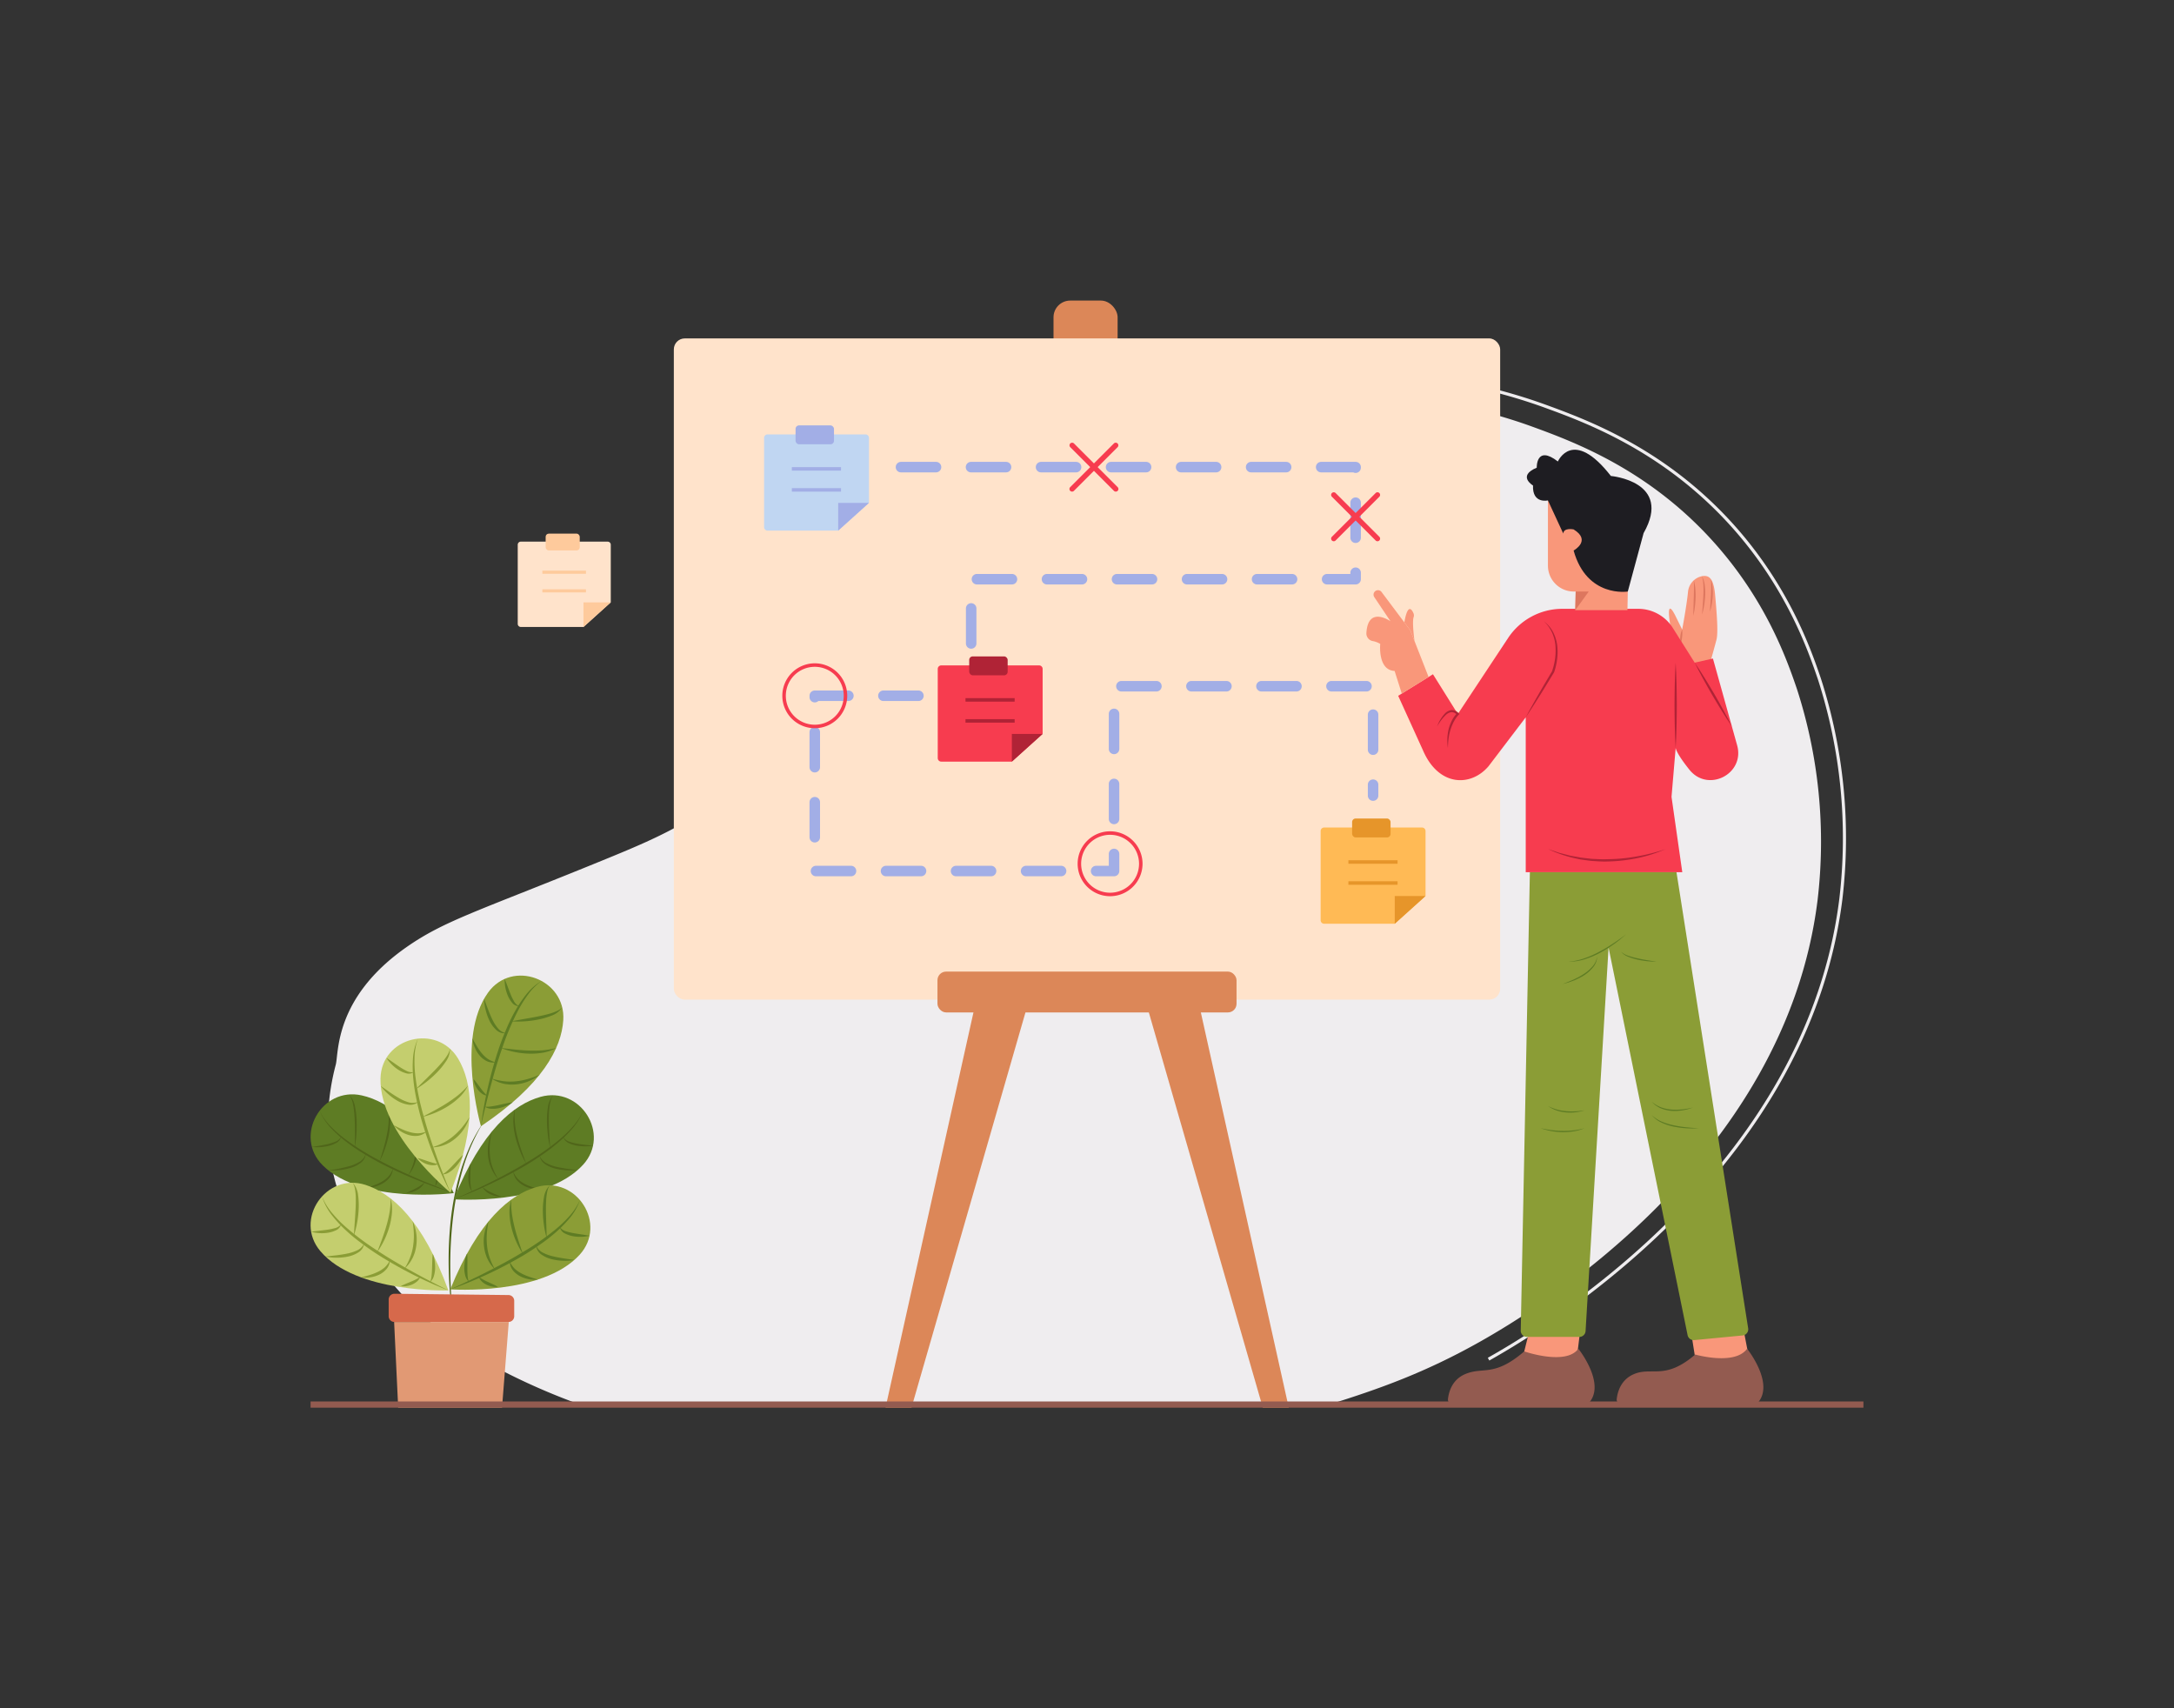 <svg id="Layer_1" data-name="Layer 1" xmlns="http://www.w3.org/2000/svg" viewBox="0 0 700 550"><rect x="0" y="0" width="700" height="550" fill="#333333" stroke="none"/><title>strategic planning</title><path d="M427.953,452.225c16.25-5.08,30.83-10.27,48.37-20.12,18.09-10.16,98.45-58.51,108.9-142.19a159.615,159.615,0,0,0-6.66-68.16c-3.23-9.47-9.93-28.49-26.84-47.3-20.7-23.04-44.32-31.97-58.17-37.02-29.14-10.63-53.58-10.07-65.22-9.69-12.56.41-34.73,1.33-59.93,12.34-16.44,7.18-26.66,15.37-41.72,27.61-23.86,19.41-27,27.49-68.74,67.57-11.46,11-20.88,19.67-35.26,28.21-9.97,5.92-18.03,9.23-32.9,15.27-36.55,14.85-46.957,17.857-58.917,26.217-23.26,16.27-21.753,34.013-22.753,37.833a75.127,75.127,0,0,0-1.77,29.97c3.05,20.07,13.86,33.19,20.57,41.13a113.098,113.098,0,0,0,32.9,26.44,210.247,210.247,0,0,0,26.96,11.89Z" fill="#efedef"/><path d="M479.544,438.04l-.49-.872c23.9-13.427,102.697-63.765,113.178-147.737a166.239,166.239,0,0,0-6.914-70.771c-2.977-8.732-9.949-29.18-27.848-49.096-21.92-24.391-46.945-33.519-60.39-38.422a174.114,174.114,0,0,0-67.747-10.069c-12.425.404-35.551,1.157-62.243,12.812l-.4-.916c26.868-11.732,51.009-12.518,62.61-12.895A175.003,175.003,0,0,1,497.422,130.203c13.526,4.933,38.704,14.116,60.792,38.693,18.035,20.067,25.054,40.651,28.051,49.441a167.315,167.315,0,0,1,6.959,71.218C582.686,373.992,503.548,424.554,479.544,438.04Z" fill="#efedef"/><rect x="339.218" y="96.775" width="20.64" height="20.64" rx="5.379" fill="#dc8758"/><polygon points="293.486 453.225 285.127 453.225 319.007 300.939 336.075 305.534 293.486 453.225" fill="#dc8758"/><polygon points="406.609 453.225 414.968 453.225 381.088 300.939 364.02 305.534 406.609 453.225" fill="#dc8758"/><rect x="216.966" y="108.959" width="266.068" height="212.898" rx="3.524" fill="#ffe3cb"/><rect x="301.851" y="312.82" width="96.299" height="13.146" rx="2.779" fill="#dc8758"/><path d="M545.307,220.586s-3.582-2.424-5.88-11.682-3.119-16.789-.053-10.805l2.262,4.599s1.424-7.536,1.879-12.1a5.68,5.68,0,0,1,4.46-5.077c2.239-.433,3.767.573,4.261,5.918.74,7.994.903,12.239.508,14.266-.137.702-2.231,8.18-2.231,8.18Z" fill="#f9977a"/><path d="M541.141,207.317a7.144,7.144,0,0,0,.309-1.14,11.533,11.533,0,0,0,.173-1.146c.033-.384.066-.767.063-1.155a8.686,8.686,0,0,0-.05-1.177,5.077,5.077,0,0,0-.396,1.12,8.083,8.083,0,0,0-.198,1.154,8.555,8.555,0,0,0-.038,1.168A5.888,5.888,0,0,0,541.141,207.317Z" fill="#dd765e"/><path d="M545.236,198.231a24.246,24.246,0,0,0,.493-2.826c.124-.948.188-1.903.223-2.859a24.282,24.282,0,0,0-.067-2.873,13.173,13.173,0,0,0-.506-2.831c.1,1.911.05,3.79-.012,5.686l-.086,2.844C545.257,196.321,545.228,197.271,545.236,198.231Z" fill="#dd765e"/><path d="M548.044,197.887a23.327,23.327,0,0,0,.679-3.069,26.465,26.465,0,0,0,.319-3.132,17.719,17.719,0,0,0-.123-3.158,7.417,7.417,0,0,0-.943-3.007,10.746,10.746,0,0,1,.495,3.049c.038,1.028.042,2.06-.013,3.093C548.382,193.731,548.186,195.796,548.044,197.887Z" fill="#dd765e"/><path d="M550.578,196.942a16.992,16.992,0,0,0,.61-2.558,22.505,22.505,0,0,0,.286-2.616,19.491,19.491,0,0,0-.05-2.636,12.842,12.842,0,0,0-.489-2.589c.021.88.05,1.742.04,2.607-.024.865-.035,1.726-.084,2.589l-.147,2.592Z" fill="#dd765e"/><path d="M560.879,425.393l3.616,18.812s-11.711,4.492-18.667-7.002l-1.659-10.44Z" fill="#f9977a"/><path d="M562.548,434.247s8.535,10.661,3.804,16.945a2.629,2.629,0,0,1-2.116,1.033l-42.314-.23A1.379,1.379,0,0,1,520.564,450.454c.243-2.192,1.266-6.156,5.405-7.977,5.885-2.588,10.061,2.076,19.875-6.365C545.844,436.112,558.565,439.768,562.548,434.247Z" fill="#935b50"/><path d="M509.255,424.735l-2.579,20.914s-10.954,1.958-15.888-10.539l2.666-10.789Z" fill="#f9977a"/><path d="M508.21,434.247s8.535,10.661,3.804,16.945a2.629,2.629,0,0,1-2.116,1.033l-42.314-.23a1.379,1.379,0,0,1-1.358-1.542c.243-2.192,1.266-6.156,5.405-7.977,5.885-2.588,9.342,1.073,19.156-7.367C490.787,435.11,504.227,439.768,508.21,434.247Z" fill="#935b50"/><path d="M545.675,213.355l5.867-1.333,7.791,27.928c2.579,9.245-9.386,15.357-15.376,7.857-2.382-2.983-4.057-5.486-4.416-6.982l-1.333,15.735,3.467,24.269H491.269V230.957l-11.96,15.719c-5.642,6.683-16.043,6.683-21.11-5.051l-8.001-17.602,11.201-6.934L469.401,229.89,485.594,205.408a20.939,20.939,0,0,1,17.465-9.388h24.414a13.178,13.178,0,0,1,11.146,6.147Z" fill="#f73c4f"/><path d="M557.645,233.899c-.866-1.789-1.801-3.537-2.748-5.279-.939-1.746-1.928-3.463-2.918-5.18-1.005-1.708-2.011-3.415-3.066-5.093-1.049-1.682-2.108-3.358-3.239-4.992.865,1.79,1.8,3.537,2.746,5.279.94,1.746,1.929,3.463,2.919,5.179,1.006,1.707,2.011,3.415,3.067,5.093C555.456,230.588,556.515,232.264,557.645,233.899Z" fill="#b02336"/><path d="M539.541,240.824c.153-2.289.224-4.578.284-6.867.061-2.289.055-4.578.086-6.867-.029-2.289-.026-4.578-.085-6.867-.06-2.289-.131-4.578-.285-6.867-.154,2.289-.225,4.578-.285,6.867-.059,2.289-.056,4.578-.085,6.867.031,2.289.025,4.578.086,6.867C539.316,236.246,539.388,238.535,539.541,240.824Z" fill="#b02336"/><path d="M491.269,230.957c1.596-2.367,3.124-4.775,4.641-7.189,1.522-2.411,2.981-4.861,4.475-7.289l.018-.029.01-.028a20.47,20.47,0,0,0,.98-4.363,17.543,17.543,0,0,0-.015-4.459,13.244,13.244,0,0,0-1.375-4.234,11.36,11.36,0,0,0-2.867-3.344,12.12,12.12,0,0,1,2.54,3.511,12.817,12.817,0,0,1,1.132,4.138,19.672,19.672,0,0,1-.086,4.304,20.762,20.762,0,0,1-.996,4.182l.028-.057c-1.44,2.461-2.914,4.901-4.326,7.379C494.012,225.953,492.607,228.435,491.269,230.957Z" fill="#b02336"/><path d="M536.34,273.361c-1.528.534-3.074,1.002-4.643,1.381-.779.206-1.569.372-2.352.56l-2.372.455a57.477,57.477,0,0,1-9.594.881c-1.607.069-3.21-.046-4.815-.116-.799-.071-1.595-.18-2.394-.268l-1.196-.144-1.186-.213c-.789-.148-1.586-.269-2.372-.44l-2.335-.617c-.389-.104-.787-.183-1.17-.307l-1.143-.395-2.299-.778a40.077,40.077,0,0,0,9.212,3.096l1.193.266c.401.067.806.109,1.21.165.808.101,1.614.222,2.424.305,1.625.094,3.251.234,4.881.184a52.37,52.37,0,0,0,9.691-1.063A44.688,44.688,0,0,0,536.34,273.361Z" fill="#b02336"/><path d="M462.733,233.899a16.199,16.199,0,0,1,2.773-3.687,3.387,3.387,0,0,1,1.873-.931,2.351,2.351,0,0,1,1.754.854l.021-.51a9.558,9.558,0,0,0-1.734,2.499,13.619,13.619,0,0,0-1.02,2.814,17.161,17.161,0,0,0-.379,2.947,16.96,16.96,0,0,0,.179,2.94l.059-1.463c.052-.484.075-.968.149-1.446a16.663,16.663,0,0,1,.586-2.82,15.612,15.612,0,0,1,1.065-2.645,10.279,10.279,0,0,1,1.588-2.295l.256-.269-.235-.241a2.922,2.922,0,0,0-2.342-1.027,3.667,3.667,0,0,0-2.182,1.218A12.162,12.162,0,0,0,462.733,233.899Z" fill="#b02336"/><path d="M539.807,280.828,562.886,427.68a2,2,0,0,1-1.786,2.294l-15.564,1.492a2,2,0,0,1-2.152-1.599l-25.446-124.771-7.404,123.465a2,2,0,0,1-1.996,1.88h-16.878a2,2,0,0,1-2-2.04l2.942-147.574Z" fill="#8b9d36"/><path d="M545.141,356.569a25.04,25.04,0,0,1-3.469.609,18.637,18.637,0,0,1-3.492.063,12.852,12.852,0,0,1-3.389-.736,10.761,10.761,0,0,1-2.985-1.804,8.603,8.603,0,0,0,2.862,2.102,11.973,11.973,0,0,0,3.478.855A16.254,16.254,0,0,0,545.141,356.569Z" fill="#5e7c24"/><path d="M547.008,363.236c-1.353-.041-2.7-.153-4.04-.291a33.911,33.911,0,0,1-3.982-.626,18.986,18.986,0,0,1-3.837-1.163,10.06,10.06,0,0,1-3.343-2.187,8.689,8.689,0,0,0,3.21,2.481,17.32,17.32,0,0,0,3.883,1.279,29.273,29.273,0,0,0,8.109.508Z" fill="#5e7c24"/><path d="M510.205,357.499a25.845,25.845,0,0,1-3.004.313,20.386,20.386,0,0,1-2.997-.067,14.997,14.997,0,0,1-5.734-1.645,10.1,10.1,0,0,0,2.697,1.42,13.249,13.249,0,0,0,2.998.641A15.301,15.301,0,0,0,510.205,357.499Z" fill="#5e7c24"/><path d="M510.205,363.248a21.527,21.527,0,0,1-3.505.677,26.141,26.141,0,0,1-3.552.181,27.894,27.894,0,0,1-3.55-.249c-1.183-.135-2.349-.378-3.527-.609a21.349,21.349,0,0,0,3.478.928,23.198,23.198,0,0,0,3.595.349,21.99,21.99,0,0,0,3.602-.282A14.211,14.211,0,0,0,510.205,363.248Z" fill="#5e7c24"/><path d="M523.539,300.83c-1.374,1.076-2.808,2.07-4.258,3.029a48.55,48.55,0,0,1-4.485,2.65,33.006,33.006,0,0,1-4.762,2.078,20.543,20.543,0,0,1-5.089,1.044,16.982,16.982,0,0,0,5.187-.737,29.731,29.731,0,0,0,4.858-2.015,41.454,41.454,0,0,0,4.472-2.755A38.501,38.501,0,0,0,523.539,300.83Z" fill="#5e7c24"/><path d="M533.407,309.631c-1.996-.322-3.986-.602-5.942-1.044a24.724,24.724,0,0,1-2.895-.772,7.286,7.286,0,0,1-2.631-1.384,5.963,5.963,0,0,0,2.518,1.686,19.716,19.716,0,0,0,2.919.88A29.079,29.079,0,0,0,533.407,309.631Z" fill="#5e7c24"/><path d="M514.242,308.031a6.04,6.04,0,0,1-1.594,3.26,12.562,12.562,0,0,1-2.804,2.363c-.507.348-1.054.638-1.586.949-.557.269-1.105.554-1.668.812-1.128.518-2.29.952-3.452,1.417.605-.151,1.204-.328,1.809-.492.598-.184,1.178-.42,1.77-.628.59-.214,1.144-.515,1.718-.77.549-.305,1.113-.59,1.639-.937a11.851,11.851,0,0,0,2.824-2.51A5.48,5.48,0,0,0,514.242,308.031Z" fill="#5e7c24"/><path d="M459.989,217.962l-5.879-15.008-9.269-12.359a1.433,1.433,0,0,0-2.013-.281h0a1.433,1.433,0,0,0-.323,1.938l5.205,7.768s-7.232-5.101-7.748,3.79a2.487,2.487,0,0,0,2.007,2.586,7.413,7.413,0,0,1,2.452.914s-.889,8.445,4.623,8.712l2.309,7.287Z" fill="#f9977a"/><path d="M455.45,206.375s-.845-6.129-.272-7.695a1.744,1.744,0,0,0-.085-1.302c-.602-1.349-1.859-3.029-2.915,3.002l1.931,2.574Z" fill="#f9977a"/><path d="M524.017,196.454l.667-35.337H498.415v21.003a8.335,8.335,0,0,0,8.335,8.335h.599l-.133,5.998Z" fill="#f9977a"/><polygon points="507.349 190.456 511.55 190.456 507.216 196.454 507.349 190.456" fill="#dd765e"/><path d="M524.131,190.456s-13.181,2.131-17.448-13.204c0,0,5.867-3.2,0-6.801,0,0-3.2-.667-3.334,1.333l-4.934-10.668s-5.067,1.2-4.8-4.8c0,0-5.2-3.067,1.2-5.734,0,0-.267-7.467,6.801-2,0,0,4.8-11.068,17.068,4.667,0,0,20.002,1.734,10.534,18.402Z" fill="#1e1d22"/><path d="M146.117,425.981a116.952,116.952,0,0,1-1.614-16.681,123.012,123.012,0,0,1,.661-16.767,89.48,89.48,0,0,1,3.428-16.429,72.535,72.535,0,0,1,3.06-7.821,59.717,59.717,0,0,1,4.188-7.262,62.9,62.9,0,0,0-6.774,15.229c-.769,2.675-1.463,5.371-2.003,8.102q-.789,4.1-1.26,8.253a131.456,131.456,0,0,0-.807,16.684q.039,4.181.323,8.358C145.496,420.431,145.733,423.215,146.117,425.981Z" fill="#50661a"/><path d="M146.117,384.144s-29.382,3.701-42.169-8.908c-9.489-9.356-.463-25.46,12.541-22.551C125.195,354.634,135.934,362.373,146.117,384.144Z" fill="#5e7c24"/><path d="M146.117,384.144c-4.125-1.255-8.184-2.725-12.18-4.353q-5.992-2.448-11.748-5.442-2.863-1.517-5.618-3.233a56.538,56.538,0,0,1-5.336-3.689,39.855,39.855,0,0,1-4.8-4.366,19.32,19.32,0,0,1-3.528-5.41,19.165,19.165,0,0,0,3.758,5.195,39.991,39.991,0,0,0,4.871,4.188,82.17,82.17,0,0,0,10.955,6.747c3.785,2.037,7.698,3.832,11.639,5.556q2.958,1.292,5.96,2.482C142.082,382.632,144.089,383.416,146.117,384.144Z" fill="#50661a"/><path d="M114.256,369.287l.029-4.335c-.008-1.441 0-2.879-.082-4.313a37.697,37.697,0,0,0-.381-4.274l-.199-1.05c-.071-.349-.194-.681-.286-1.026a7.568,7.568,0,0,0-.387-.992,8.663,8.663,0,0,0-.577-.907,7.299,7.299,0,0,1,1.936,3.881,29.118,29.118,0,0,1,.537,4.341c.029,1.455.03,2.909-.068,4.357A36.456,36.456,0,0,1,114.256,369.287Z" fill="#50661a"/><path d="M100.428,369.287c1.727-.301,3.431-.548,5.096-.932a15.318,15.318,0,0,0,2.417-.761,3.493,3.493,0,0,0,1.888-1.591,3.031,3.031,0,0,1-1.658,2.038,9.852,9.852,0,0,1-2.499.94A15.882,15.882,0,0,1,100.428,369.287Z" fill="#50661a"/><path d="M105.74,376.815a48.931,48.931,0,0,0,6.821-1.371,12.802,12.802,0,0,0,3.129-1.342,4.473,4.473,0,0,0,2.082-2.594,4.052,4.052,0,0,1-1.795,3.006,10.424,10.424,0,0,1-3.23,1.546A20.252,20.252,0,0,1,105.74,376.815Z" fill="#50661a"/><path d="M122.17,373.98q.735-2.154,1.349-4.324c.398-1.451.79-2.902,1.05-4.379a25.963,25.963,0,0,0,.402-8.943,15.066,15.066,0,0,1,.687,4.51,26.97,26.97,0,0,1-.457,4.557,35.641,35.641,0,0,1-1.211,4.405A28.102,28.102,0,0,1,122.17,373.98Z" fill="#50661a"/><path d="M117.772,382.482c.937-.246,1.843-.553,2.731-.881a15.258,15.258,0,0,0,2.542-1.207,9.352,9.352,0,0,0,2.148-1.742,7.58,7.58,0,0,0,1.342-2.464,5.454,5.454,0,0,1-.945,2.772,7.619,7.619,0,0,1-2.213,1.986,10.627,10.627,0,0,1-2.718,1.132A10.946,10.946,0,0,1,117.772,382.482Z" fill="#50661a"/><path d="M132.66,362.948a14.297,14.297,0,0,1,1.381,3.843,16.494,16.494,0,0,1,.323,4.102,13.38,13.38,0,0,1-.862,4.03,12.089,12.089,0,0,1-2.083,3.515,18.338,18.338,0,0,0,1.615-3.677,14.656,14.656,0,0,0,.687-3.905,18.861,18.861,0,0,0-.166-3.979A24.147,24.147,0,0,0,132.66,362.948Z" fill="#50661a"/><path d="M130.76,384.144c1.068-.535,2.118-.994,3.124-1.534a12.449,12.449,0,0,0,2.819-1.947,5.29,5.29,0,0,1-2.517,2.516A8.211,8.211,0,0,1,130.76,384.144Z" fill="#50661a"/><path d="M140.061,372.863a14.387,14.387,0,0,1,1.009,4.567,10.267,10.267,0,0,1-.113,2.364,4.545,4.545,0,0,1-.896,2.183,7.2,7.2,0,0,0,.396-2.239,20.02,20.02,0,0,0-.03-2.271C140.349,375.944,140.166,374.424,140.061,372.863Z" fill="#50661a"/><path d="M145.049,383.996s-22.893-18.786-22.533-36.74c.267-13.323,18.165-17.845,24.996-6.403C152.086,348.513,153.852,361.631,145.049,383.996Z" fill="#c4ce6e"/><path d="M145.049,383.996a125.607,125.607,0,0,1-5.344-11.788q-2.386-6.023-4.172-12.272-.862-3.129-1.504-6.317a53.854,53.854,0,0,1-.969-6.429,39.903,39.903,0,0,1-.083-6.508,18.599,18.599,0,0,1,1.589-6.277,19.947,19.947,0,0,0-1.1,6.306,39.961,39.961,0,0,0,.358,6.396,83.816,83.816,0,0,0,2.67,12.56c1.108,4.146,2.497,8.216,3.926,12.271q1.073,3.042,2.25,6.048C143.425,380.004,144.238,381.998,145.049,383.996Z" fill="#8b9d36"/><path d="M133.925,350.648c2.031-2.089,4.121-4.056,6.114-6.109.994-1.026,1.953-2.078,2.853-3.175a18.328,18.328,0,0,0,1.211-1.735,7.495,7.495,0,0,0,.487-.939,10.053,10.053,0,0,0,.307-1.029,7.023,7.023,0,0,1-1.37,4.157,24.381,24.381,0,0,1-2.771,3.417A33.573,33.573,0,0,1,133.925,350.648Z" fill="#8b9d36"/><path d="M124.415,340.609c1.505.946,2.865,1.979,4.279,2.91a18.717,18.717,0,0,0,2.162,1.249,3.717,3.717,0,0,0,2.407.408,2.94,2.94,0,0,1-2.666.329,9.105,9.105,0,0,1-2.453-1.15A13.046,13.046,0,0,1,124.415,340.609Z" fill="#8b9d36"/><path d="M122.603,349.643c1.945,1.342,3.794,2.726,5.774,3.855a13.849,13.849,0,0,0,3.067,1.367,4.654,4.654,0,0,0,3.286-.136,3.953,3.953,0,0,1-3.445.9,10.002,10.002,0,0,1-3.404-1.263,17.531,17.531,0,0,1-2.886-2.103A15.764,15.764,0,0,1,122.603,349.643Z" fill="#8b9d36"/><path d="M135.96,359.62c1.359-.689,2.684-1.41,4.005-2.122,1.311-.731,2.615-1.463,3.868-2.272a42.462,42.462,0,0,0,3.637-2.584,27.076,27.076,0,0,0,3.228-3.125,13.767,13.767,0,0,1-2.707,3.706,23.19,23.19,0,0,1-3.622,2.846A27.372,27.372,0,0,1,135.96,359.62Z" fill="#8b9d36"/><path d="M126.763,362.275c.874.446,1.727.867,2.584,1.255a17.605,17.605,0,0,0,2.606.965,10.166,10.166,0,0,0,2.68.394,8.658,8.658,0,0,0,2.725-.582,5.053,5.053,0,0,1-2.649,1.359,7.329,7.329,0,0,1-3.025-.208,9.888,9.888,0,0,1-2.709-1.245A9.254,9.254,0,0,1,126.763,362.275Z" fill="#8b9d36"/><path d="M151.183,359.65a14.12,14.12,0,0,1-4.481,6.837,15.67,15.67,0,0,1-1.694,1.227c-.299.179-.618.328-.924.492a5.262,5.262,0,0,1-.956.42,11.062,11.062,0,0,1-4.043.775,21.537,21.537,0,0,0,3.721-1.486,16.561,16.561,0,0,0,3.252-2.193,22.146,22.146,0,0,0,2.775-2.806A30.03,30.03,0,0,0,151.183,359.65Z" fill="#8b9d36"/><path d="M134.488,372.847c1.196.287,2.248.696,3.319,1.045a20.974,20.974,0,0,0,3.296.876,3.647,3.647,0,0,1-1.803.398,6.333,6.333,0,0,1-1.811-.326,7.53,7.53,0,0,1-1.634-.792A5.431,5.431,0,0,1,134.488,372.847Z" fill="#8b9d36"/><path d="M149.075,371.842a9.509,9.509,0,0,1-1.044,2.125,12.755,12.755,0,0,1-1.449,1.87,9.188,9.188,0,0,1-1.84,1.532,4.147,4.147,0,0,1-2.284.74,8.912,8.912,0,0,0,1.815-1.363c.543-.509,1.074-1.037,1.582-1.595C146.902,374.061,147.896,372.912,149.075,371.842Z" fill="#8b9d36"/><path d="M144.361,415.462s-29.595,1.064-41.206-12.635c-8.617-10.166,1.81-25.4,14.503-21.342C126.156,384.203,136.161,392.869,144.361,415.462Z" fill="#c4ce6e"/><path d="M144.361,415.462a125.605,125.605,0,0,1-11.807-5.302c-3.85-1.958-7.599-4.116-11.249-6.44q-2.717-1.775-5.308-3.741a53.844,53.844,0,0,1-4.981-4.179,39.902,39.902,0,0,1-4.368-4.825,18.599,18.599,0,0,1-2.962-5.757,19.944,19.944,0,0,0,3.348,5.456,39.956,39.956,0,0,0,4.501,4.558,83.818,83.818,0,0,0,10.313,7.65c3.575,2.375,7.309,4.508,11.064,6.601q2.817,1.571,5.689,3.046C140.502,413.544,142.431,414.501,144.361,415.462Z" fill="#8b9d36"/><path d="M113.953,397.821c.14-2.91.405-5.768.541-8.626.066-1.427.089-2.85.038-4.268a18.308,18.308,0,0,0-.24-2.102,7.497,7.497,0,0,0-.256-1.027,10.047,10.047,0,0,0-.451-.975,7.023,7.023,0,0,1,1.724,4.023,24.381,24.381,0,0,1,.184,4.395A33.572,33.572,0,0,1,113.953,397.821Z" fill="#8b9d36"/><path d="M100.18,396.588c1.754-.286,3.458-.412,5.134-.65a18.722,18.722,0,0,0,2.448-.495,3.717,3.717,0,0,0,2.075-1.287,2.94,2.94,0,0,1-1.782,2.011,9.107,9.107,0,0,1-2.6.761A13.046,13.046,0,0,1,100.18,396.588Z" fill="#8b9d36"/><path d="M104.799,404.56c2.346-.281,4.649-.467,6.88-.931a13.849,13.849,0,0,0,3.204-1.004,4.654,4.654,0,0,0,2.374-2.277,3.953,3.953,0,0,1-1.987,2.955,10.002,10.002,0,0,1-3.388,1.305,17.526,17.526,0,0,1-3.556.333A15.764,15.764,0,0,1,104.799,404.56Z" fill="#8b9d36"/><path d="M121.416,403.202c.563-1.416,1.079-2.833,1.599-4.241.499-1.415.992-2.827,1.397-4.263a42.46,42.46,0,0,0,1.017-4.344,27.078,27.078,0,0,0,.352-4.479,13.765,13.765,0,0,1,.423,4.569,23.189,23.189,0,0,1-.832,4.531A27.371,27.371,0,0,1,121.416,403.202Z" fill="#8b9d36"/><path d="M116.278,411.278c.95-.244,1.868-.493,2.768-.769a17.608,17.608,0,0,0,2.593-1.001,10.168,10.168,0,0,0,2.271-1.478,8.658,8.658,0,0,0,1.658-2.24,5.054,5.054,0,0,1-1.087,2.772,7.33,7.33,0,0,1-2.406,1.846,9.889,9.889,0,0,1-2.855.859A9.255,9.255,0,0,1,116.278,411.278Z" fill="#8b9d36"/><path d="M132.849,393.15a14.12,14.12,0,0,1,1.165,8.091,15.665,15.665,0,0,1-.458,2.041c-.105.333-.246.654-.367.981a5.27,5.27,0,0,1-.439.948,11.062,11.062,0,0,1-2.518,3.257,21.534,21.534,0,0,0,1.807-3.577,16.559,16.559,0,0,0,.987-3.796,22.145,22.145,0,0,0,.224-3.94A30.024,30.024,0,0,0,132.849,393.15Z" fill="#8b9d36"/><path d="M129.066,414.092c1.087-.577,2.146-.966,3.18-1.413a20.979,20.979,0,0,0,3.051-1.524,3.647,3.647,0,0,1-1.089,1.491,6.334,6.334,0,0,1-1.574.954,7.533,7.533,0,0,1-1.749.487A5.431,5.431,0,0,1,129.066,414.092Z" fill="#8b9d36"/><path d="M139.336,403.685a9.508,9.508,0,0,1,.624,2.284,12.753,12.753,0,0,1,.151,2.361,9.19,9.19,0,0,1-.365,2.366,4.147,4.147,0,0,1-1.223,2.066,8.911,8.911,0,0,0,.459-2.223c.07-.741.119-1.488.131-2.243C139.176,406.787,139.161,405.268,139.336,403.685Z" fill="#8b9d36"/><path d="M146.109,386.132s29.537,2.143,41.64-11.123c8.982-9.845-.882-25.449-13.715-21.857C165.443,355.558,155.128,363.853,146.109,386.132Z" fill="#5e7c24"/><path d="M146.109,386.132c1.987-.834,3.949-1.724,5.897-2.641q2.933-1.352,5.821-2.793c3.845-1.931,7.657-3.93,11.329-6.164a82.164,82.164,0,0,0,10.583-7.317,39.991,39.991,0,0,0,4.643-4.439,19.166,19.166,0,0,0,3.478-5.386,19.322,19.322,0,0,1-3.237,5.589,39.862,39.862,0,0,1-4.563,4.614,56.544,56.544,0,0,1-5.133,3.966q-2.658,1.857-5.44,3.525-5.578,3.299-11.445,6.055C154.138,382.978,150.162,384.661,146.109,386.132Z" fill="#50661a"/><path d="M177.141,369.613a36.456,36.456,0,0,1-.749-4.285c-.175-1.441-.25-2.893-.298-4.347a29.112,29.112,0,0,1,.307-4.364,7.299,7.299,0,0,1,1.728-3.977,8.674,8.674,0,0,0-.528.936,7.574,7.574,0,0,0-.334,1.011c-.073.35-.179.687-.231,1.04l-.144,1.059a37.682,37.682,0,0,0-.155,4.288c-.006,1.436.078,2.872.146,4.311Z" fill="#50661a"/><path d="M190.949,368.882a15.882,15.882,0,0,1-5.251-.028,9.852,9.852,0,0,1-2.545-.807,3.031,3.031,0,0,1-1.764-1.948,3.493,3.493,0,0,0,1.969,1.489,15.323,15.323,0,0,0,2.453.632C187.495,368.516,189.209,368.673,190.949,368.882Z" fill="#50661a"/><path d="M186.043,376.681a20.253,20.253,0,0,1-7.037-.383,10.425,10.425,0,0,1-3.307-1.373,4.052,4.052,0,0,1-1.951-2.907,4.472,4.472,0,0,0,2.216,2.48,12.803,12.803,0,0,0,3.196,1.175A48.929,48.929,0,0,0,186.043,376.681Z" fill="#50661a"/><path d="M169.487,374.717a28.093,28.093,0,0,1-2.038-4.073,35.634,35.634,0,0,1-1.442-4.334,26.969,26.969,0,0,1-.697-4.526,15.065,15.065,0,0,1,.447-4.54,25.965,25.965,0,0,0,.874,8.91c.337,1.461.806,2.89,1.28,4.317Q168.635,372.609,169.487,374.717Z" fill="#50661a"/><path d="M174.327,382.975a10.946,10.946,0,0,1-2.903-.252,10.626,10.626,0,0,1-2.774-.986,7.617,7.617,0,0,1-2.315-1.866,5.453,5.453,0,0,1-1.09-2.719,7.581,7.581,0,0,0,1.47,2.389,9.356,9.356,0,0,0,2.237,1.626,15.257,15.257,0,0,0,2.602,1.071C172.457,382.52,173.379,382.779,174.327,382.975Z" fill="#50661a"/><path d="M158.428,364.255a24.151,24.151,0,0,0-.687,3.971,18.863,18.863,0,0,0,.044,3.983,14.657,14.657,0,0,0,.893,3.863,18.341,18.341,0,0,0,1.807,3.587,12.091,12.091,0,0,1-2.266-3.4,13.381,13.381,0,0,1-1.073-3.979,16.496,16.496,0,0,1,.106-4.114A14.298,14.298,0,0,1,158.428,364.255Z" fill="#50661a"/><path d="M161.445,385.321a8.211,8.211,0,0,1-3.473-.783,5.291,5.291,0,0,1-2.646-2.38,12.451,12.451,0,0,0,2.918,1.796C159.278,384.44,160.35,384.843,161.445,385.321Z" fill="#50661a"/><path d="M151.561,374.547c-.021,1.565-.124,3.092-.123,4.616a20.026,20.026,0,0,0,.09,2.27,7.202,7.202,0,0,0,.514,2.215,4.544,4.544,0,0,1-1.01-2.132,10.266,10.266,0,0,1-.238-2.355A14.387,14.387,0,0,1,151.561,374.547Z" fill="#50661a"/><path d="M144.986,415.126s29.537,2.143,41.64-11.123c8.982-9.845-.882-25.449-13.715-21.857C164.319,384.551,154.005,392.847,144.986,415.126Z" fill="#8b9d36"/><path d="M144.986,415.126c1.964-.89,3.927-1.776,5.862-2.72q2.921-1.375,5.797-2.836c3.829-1.955,7.638-3.95,11.297-6.193a83.818,83.818,0,0,0,10.586-7.269,39.957,39.957,0,0,0,4.664-4.391,19.944,19.944,0,0,0,3.545-5.33,18.599,18.599,0,0,1-3.17,5.646,39.906,39.906,0,0,1-4.541,4.662,53.846,53.846,0,0,1-5.13,3.994q-2.659,1.867-5.441,3.545c-3.732,2.19-7.558,4.209-11.476,6.025A125.599,125.599,0,0,1,144.986,415.126Z" fill="#5e7c24"/><path d="M176.017,398.606a33.572,33.572,0,0,1-1.226-8.63,24.378,24.378,0,0,1,.344-4.385,7.023,7.023,0,0,1,1.869-3.958,10.041,10.041,0,0,0-.487.958,7.496,7.496,0,0,0-.293,1.017,18.314,18.314,0,0,0-.316,2.092c-.103,1.415-.132,2.838-.118,4.267C175.823,392.827,175.983,395.693,176.017,398.606Z" fill="#5e7c24"/><path d="M189.826,397.876a13.046,13.046,0,0,1-5.283.147,9.108,9.108,0,0,1-2.571-.855,2.94,2.94,0,0,1-1.707-2.074,3.716,3.716,0,0,0,2.026,1.362,18.712,18.712,0,0,0,2.428.584C186.385,397.338,188.083,397.526,189.826,397.876Z" fill="#5e7c24"/><path d="M184.919,405.674a15.765,15.765,0,0,1-3.539.251,17.528,17.528,0,0,1-3.541-.462,10.002,10.002,0,0,1-3.338-1.428,3.953,3.953,0,0,1-1.878-3.025,4.654,4.654,0,0,0,2.289,2.362,13.848,13.848,0,0,0,3.165,1.121C180.29,405.038,182.584,405.308,184.919,405.674Z" fill="#5e7c24"/><path d="M168.363,403.711a27.37,27.37,0,0,1-3.653-8.364,23.189,23.189,0,0,1-.666-4.558,13.767,13.767,0,0,1,.589-4.551,27.077,27.077,0,0,0,.189,4.489,42.465,42.465,0,0,0,.858,4.378c.352,1.449.793,2.878,1.24,4.311C167.388,400.841,167.852,402.276,168.363,403.711Z" fill="#5e7c24"/><path d="M173.203,411.969a9.254,9.254,0,0,1-2.938-.118,9.888,9.888,0,0,1-2.822-.963,7.329,7.329,0,0,1-2.337-1.932,5.053,5.053,0,0,1-.985-2.809,8.657,8.657,0,0,0,1.575,2.299,10.167,10.167,0,0,0,2.215,1.56,17.609,17.609,0,0,0,2.554,1.095C171.354,411.408,172.263,411.691,173.203,411.969Z" fill="#5e7c24"/><path d="M157.304,393.249a30.027,30.027,0,0,0-.546,3.988,22.141,22.141,0,0,0,.08,3.946,16.558,16.558,0,0,0,.848,3.829,21.538,21.538,0,0,0,1.675,3.64,11.062,11.062,0,0,1-2.398-3.347,5.265,5.265,0,0,1-.404-.963c-.109-.331-.238-.657-.331-.994a15.65,15.65,0,0,1-.383-2.057A14.12,14.12,0,0,1,157.304,393.249Z" fill="#5e7c24"/><path d="M160.321,414.315a5.431,5.431,0,0,1-1.818-.071,7.53,7.53,0,0,1-1.73-.551,6.333,6.333,0,0,1-1.538-1.011,3.647,3.647,0,0,1-1.034-1.53,20.976,20.976,0,0,0,2.993,1.635C158.212,413.271,159.256,413.699,160.321,414.315Z" fill="#5e7c24"/><path d="M150.437,403.54c.118,1.588.047,3.106.055,4.617-.016.755.006,1.503.049,2.246a8.912,8.912,0,0,0,.377,2.238,4.147,4.147,0,0,1-1.147-2.11,9.19,9.19,0,0,1-.279-2.378,12.759,12.759,0,0,1,.237-2.354A9.507,9.507,0,0,1,150.437,403.54Z" fill="#5e7c24"/><path d="M154.856,362.615s-8.189-28.459,2.295-43.039c7.78-10.819,25.084-4.386,24.215,8.912C180.785,337.391,174.796,349.195,154.856,362.615Z" fill="#8b9d36"/><path d="M154.856,362.615a125.6,125.6,0,0,1,2.289-12.739c.969-4.209,2.156-8.369,3.529-12.472q1.066-3.065,2.346-6.055a53.853,53.853,0,0,1,2.851-5.843,39.908,39.908,0,0,1,3.625-5.405,18.599,18.599,0,0,1,4.87-4.266,19.946,19.946,0,0,0-4.484,4.568,39.966,39.966,0,0,0-3.335,5.47,83.822,83.822,0,0,0-4.929,11.857c-1.441,4.043-2.606,8.182-3.73,12.332q-.843,3.113-1.58,6.257C155.783,358.406,155.322,360.509,154.856,362.615Z" fill="#5e7c24"/><path d="M164.62,328.843c2.858-.568,5.695-1.001,8.501-1.561,1.401-.281,2.787-.603,4.151-.995a18.32,18.32,0,0,0,1.982-.741,7.496,7.496,0,0,0,.934-.497,10.04,10.04,0,0,0,.837-.674,7.023,7.023,0,0,1-3.487,2.645,24.379,24.379,0,0,1-4.22,1.241A33.573,33.573,0,0,1,164.62,328.843Z" fill="#5e7c24"/><path d="M162.486,315.181c.702,1.633,1.236,3.256,1.872,4.824a18.712,18.712,0,0,0,1.072,2.255,3.717,3.717,0,0,0,1.751,1.702,2.94,2.94,0,0,1-2.382-1.242,9.109,9.109,0,0,1-1.367-2.339A13.046,13.046,0,0,1,162.486,315.181Z" fill="#5e7c24"/><path d="M155.868,321.591c.84,2.209,1.577,4.398,2.567,6.45a13.846,13.846,0,0,0,1.749,2.866,4.654,4.654,0,0,0,2.783,1.753,3.953,3.953,0,0,1-3.348-1.214,10.002,10.002,0,0,1-2.086-2.972,17.531,17.531,0,0,1-1.183-3.37A15.766,15.766,0,0,1,155.868,321.591Z" fill="#5e7c24"/><path d="M161.204,337.386c1.51.204,3.01.362,4.501.526,1.494.142,2.983.279,4.474.324a42.468,42.468,0,0,0,4.461-.063,27.077,27.077,0,0,0,4.431-.741,13.767,13.767,0,0,1-4.332,1.515,23.193,23.193,0,0,1-4.597.288A27.371,27.371,0,0,1,161.204,337.386Z" fill="#5e7c24"/><path d="M152.125,334.353c.466.863.93,1.694,1.416,2.5a17.611,17.611,0,0,0,1.598,2.274,10.166,10.166,0,0,0,1.983,1.846,8.657,8.657,0,0,0,2.574,1.067,5.053,5.053,0,0,1-2.952-.384,7.329,7.329,0,0,1-2.373-1.888,9.89,9.89,0,0,1-1.524-2.563A9.256,9.256,0,0,1,152.125,334.353Z" fill="#5e7c24"/><path d="M173.722,346.049a14.12,14.12,0,0,1-7.57,3.087,15.67,15.67,0,0,1-2.091.049c-.348-.022-.694-.08-1.04-.119a5.264,5.264,0,0,1-1.026-.196,11.062,11.062,0,0,1-3.769-1.656,21.537,21.537,0,0,0,3.907.888,16.559,16.559,0,0,0,3.922.04,22.144,22.144,0,0,0,3.877-.735A30.024,30.024,0,0,0,173.722,346.049Z" fill="#5e7c24"/><path d="M152.487,347.442c.823.915,1.456,1.848,2.14,2.744a20.977,20.977,0,0,0,2.217,2.592,3.646,3.646,0,0,1-1.71-.696,6.331,6.331,0,0,1-1.306-1.296,7.53,7.53,0,0,1-.896-1.579A5.432,5.432,0,0,1,152.487,347.442Z" fill="#5e7c24"/><path d="M165.068,354.891a9.506,9.506,0,0,1-2.065,1.158,12.757,12.757,0,0,1-2.254.718,9.192,9.192,0,0,1-2.385.218,4.147,4.147,0,0,1-2.301-.687,8.912,8.912,0,0,0,2.268-.092c.736-.111,1.473-.244,2.208-.415C162.019,355.486,163.489,355.104,165.068,354.891Z" fill="#5e7c24"/><path d="M125.15,418.414v5.346a1.853,1.853,0,0,0,1.834,1.871h36.753a1.853,1.853,0,0,0,1.834-1.871v-4.927a1.853,1.853,0,0,0-1.814-1.871l-36.753-.419A1.852,1.852,0,0,0,125.15,418.414Z" fill="#d6694b"/><polygon points="126.905 425.632 128.212 453.225 161.646 453.225 163.818 425.632 126.905 425.632" fill="#e19974"/><rect x="100" y="451.225" width="500" height="2" fill="#935b50"/><path d="M187.871,201.865H167.704a1,1,0,0,1-1-1v-25.476a1,1,0,0,1,1-1h27.957a1,1,0,0,1,1,1v18.536Z" fill="#ffe3cb"/><polygon points="196.661 193.956 187.871 193.956 187.871 201.865 196.661 193.956" fill="#feca9c"/><rect x="175.691" y="171.816" width="10.98" height="5.4" rx="1" fill="#feca9c"/><rect x="174.631" y="183.736" width="14.04" height="1" fill="#feca9c"/><rect x="174.631" y="189.736" width="14.04" height="1" fill="#feca9c"/><path d="M269.89,170.837H247.153a1.127,1.127,0,0,1-1.127-1.127V140.988a1.127,1.127,0,0,1,1.127-1.127h31.519a1.127,1.127,0,0,1,1.127,1.127V161.886Z" fill="#c0d6f2"/><polygon points="279.8 161.921 269.89 161.921 269.89 170.837 279.8 161.921" fill="#a2aee6"/><rect x="256.158" y="136.96" width="12.379" height="6.088" rx="1.127" fill="#a2aee6"/><rect x="254.964" y="150.398" width="15.829" height="1.127" fill="#a2aee6"/><rect x="254.964" y="157.163" width="15.829" height="1.127" fill="#a2aee6"/><path d="M449.094,297.412H426.357a1.127,1.127,0,0,1-1.127-1.127V267.563a1.127,1.127,0,0,1,1.127-1.127h31.519a1.127,1.127,0,0,1,1.127,1.127v20.898Z" fill="#ffba55"/><polygon points="459.004 288.496 449.094 288.496 449.094 297.412 459.004 288.496" fill="#e6952a"/><rect x="435.362" y="263.535" width="12.379" height="6.088" rx="1.127" fill="#e6952a"/><rect x="434.167" y="276.974" width="15.829" height="1.127" fill="#e6952a"/><rect x="434.167" y="283.738" width="15.829" height="1.127" fill="#e6952a"/><path d="M358.71,282.135h-5.778a1.691,1.691,0,1,1,0-3.383h4.087v-3.804a1.691,1.691,0,0,1,3.383,0v5.496A1.692,1.692,0,0,1,358.71,282.135Zm-17.053,0H330.383a1.691,1.691,0,1,1,0-3.383h11.273a1.691,1.691,0,0,1,0,3.383Zm-22.548,0H307.835a1.691,1.691,0,1,1,0-3.383H319.109a1.691,1.691,0,1,1,0,3.383Zm-22.548,0H285.287a1.691,1.691,0,1,1,0-3.383h11.274a1.691,1.691,0,1,1,0,3.383Zm-22.549,0H262.739a1.691,1.691,0,0,1,0-3.383H274.012a1.691,1.691,0,1,1,0,3.383Zm-11.664-10.884a1.691,1.691,0,0,1-1.691-1.691V258.285a1.691,1.691,0,0,1,3.383,0v11.274A1.691,1.691,0,0,1,262.348,271.25Zm96.361-5.886a1.691,1.691,0,0,1-1.691-1.691V252.399a1.691,1.691,0,0,1,3.383,0v11.274A1.691,1.691,0,0,1,358.71,265.365Zm83.407-7.517a1.691,1.691,0,0,1-1.691-1.691V252.645a1.691,1.691,0,0,1,3.383,0v3.512A1.691,1.691,0,0,1,442.117,257.848Zm-179.769-9.146a1.691,1.691,0,0,1-1.691-1.691V235.737a1.691,1.691,0,0,1,3.383,0v11.274A1.691,1.691,0,0,1,262.348,248.702ZM442.117,243.062a1.691,1.691,0,0,1-1.691-1.691V230.097a1.691,1.691,0,0,1,3.383,0v11.274A1.691,1.691,0,0,1,442.117,243.062Zm-83.407-.246a1.691,1.691,0,0,1-1.691-1.691V229.852a1.691,1.691,0,0,1,3.383,0v11.274A1.691,1.691,0,0,1,358.71,242.816Zm-96.361-16.663a1.691,1.691,0,0,1-1.691-1.691v-.449a1.691,1.691,0,0,1,1.691-1.691h10.824a1.691,1.691,0,1,1,0,3.382H263.496A1.682,1.682,0,0,1,262.348,226.154Zm50.355-.449h-5.709a1.691,1.691,0,1,1,0-3.382h4.018v-3.875a1.691,1.691,0,0,1,3.383,0v5.565A1.691,1.691,0,0,1,312.704,225.705Zm-16.982,0H284.447a1.691,1.691,0,1,1,0-3.382h11.274a1.691,1.691,0,1,1,0,3.382Zm144.273-3.069H428.721a1.691,1.691,0,1,1,0-3.382h11.273a1.691,1.691,0,1,1,0,3.382Zm-22.548,0H406.172a1.691,1.691,0,1,1,0-3.382h11.274a1.691,1.691,0,1,1,0,3.382Zm-22.548,0H383.625a1.691,1.691,0,1,1,0-3.382H394.899a1.691,1.691,0,1,1,0,3.382Zm-22.549,0H361.077a1.691,1.691,0,1,1,0-3.382H372.35a1.691,1.691,0,1,1,0,3.382Zm-59.646-13.771a1.691,1.691,0,0,1-1.691-1.691V195.9a1.691,1.691,0,0,1,3.383,0v11.274A1.691,1.691,0,0,1,312.704,208.865Zm123.789-20.688h-9.188a1.691,1.691,0,1,1,0-3.382h7.496v-.396a1.691,1.691,0,0,1,3.383,0v2.086A1.691,1.691,0,0,1,436.493,188.177Zm-20.462,0H404.756a1.691,1.691,0,1,1,0-3.382h11.274a1.691,1.691,0,1,1,0,3.382Zm-22.548,0H382.209a1.691,1.691,0,1,1,0-3.382H393.483a1.691,1.691,0,1,1,0,3.382Zm-22.549,0H359.661a1.691,1.691,0,1,1,0-3.382h11.273a1.691,1.691,0,1,1,0,3.382Zm-22.548,0H337.112a1.691,1.691,0,1,1,0-3.382h11.274a1.691,1.691,0,1,1,0,3.382Zm-22.548,0H314.564a1.691,1.691,0,1,1,0-3.382h11.274a1.691,1.691,0,1,1,0,3.382Zm110.654-13.36a1.691,1.691,0,0,1-1.691-1.691V161.852a1.691,1.691,0,0,1,3.383,0V173.126A1.691,1.691,0,0,1,436.493,174.817Zm0-22.548a1.686,1.686,0,0,1-.759-.179H425.398a1.691,1.691,0,1,1,0-3.382h11.095a1.691,1.691,0,0,1,1.691,1.691v.179A1.691,1.691,0,0,1,436.493,152.269Zm-22.369-.179H402.85a1.691,1.691,0,1,1,0-3.382h11.273a1.691,1.691,0,1,1,0,3.382Zm-22.548,0H380.301a1.691,1.691,0,1,1,0-3.382h11.274a1.691,1.691,0,1,1,0,3.382Zm-22.548,0H357.754a1.691,1.691,0,1,1,0-3.382h11.274a1.691,1.691,0,1,1,0,3.382Zm-22.549,0H335.206a1.691,1.691,0,1,1,0-3.382H346.479a1.691,1.691,0,1,1,0,3.382Zm-22.548,0H312.657a1.691,1.691,0,1,1,0-3.382h11.274a1.691,1.691,0,1,1,0,3.382Zm-22.548,0H290.109a1.691,1.691,0,1,1,0-3.382H301.383a1.691,1.691,0,1,1,0,3.382Z" fill="#a2aee6"/><path d="M325.806,245.215H303.069a1.127,1.127,0,0,1-1.127-1.127V215.366a1.127,1.127,0,0,1,1.127-1.127H334.588a1.127,1.127,0,0,1,1.127,1.127v20.898Z" fill="#f73c4f"/><polygon points="335.715 236.299 325.806 236.299 325.806 245.215 335.715 236.299" fill="#b02336"/><rect x="312.074" y="211.338" width="12.379" height="6.088" rx="1.127" fill="#b02336"/><rect x="310.879" y="224.777" width="15.829" height="1.127" fill="#b02336"/><rect x="310.879" y="231.541" width="15.829" height="1.127" fill="#b02336"/><path d="M357.434,288.55a10.449,10.449,0,1,1,10.449-10.449A10.461,10.461,0,0,1,357.434,288.55Zm0-19.771a9.322,9.322,0,1,0,9.322,9.322A9.333,9.333,0,0,0,357.434,268.779Z" fill="#f73c4f"/><path d="M262.348,234.463a10.449,10.449,0,1,1,10.449-10.449A10.461,10.461,0,0,1,262.348,234.463Zm0-19.771a9.322,9.322,0,1,0,9.322,9.322A9.333,9.333,0,0,0,262.348,214.691Z" fill="#f73c4f"/><path d="M443.532,174.264a.84.84,0,0,1-.598-.248L428.856,159.938a.845.845,0,0,1,1.195-1.196l14.078,14.078a.846.846,0,0,1-.598,1.444Z" fill="#f73c4f"/><path d="M429.454,174.264a.846.846,0,0,1-.598-1.444l14.078-14.078a.845.845,0,0,1,1.195,1.196l-14.078,14.078A.84.84,0,0,1,429.454,174.264Z" fill="#f73c4f"/><path d="M359.272,158.283a.842.842,0,0,1-.598-.248l-14.079-14.078a.846.846,0,0,1,1.195-1.196l14.079,14.078a.846.846,0,0,1-.598,1.444Z" fill="#f73c4f"/><path d="M345.193,158.283a.846.846,0,0,1-.598-1.444l14.079-14.078a.846.846,0,0,1,1.195,1.196l-14.079,14.078A.842.842,0,0,1,345.193,158.283Z" fill="#f73c4f"/></svg>